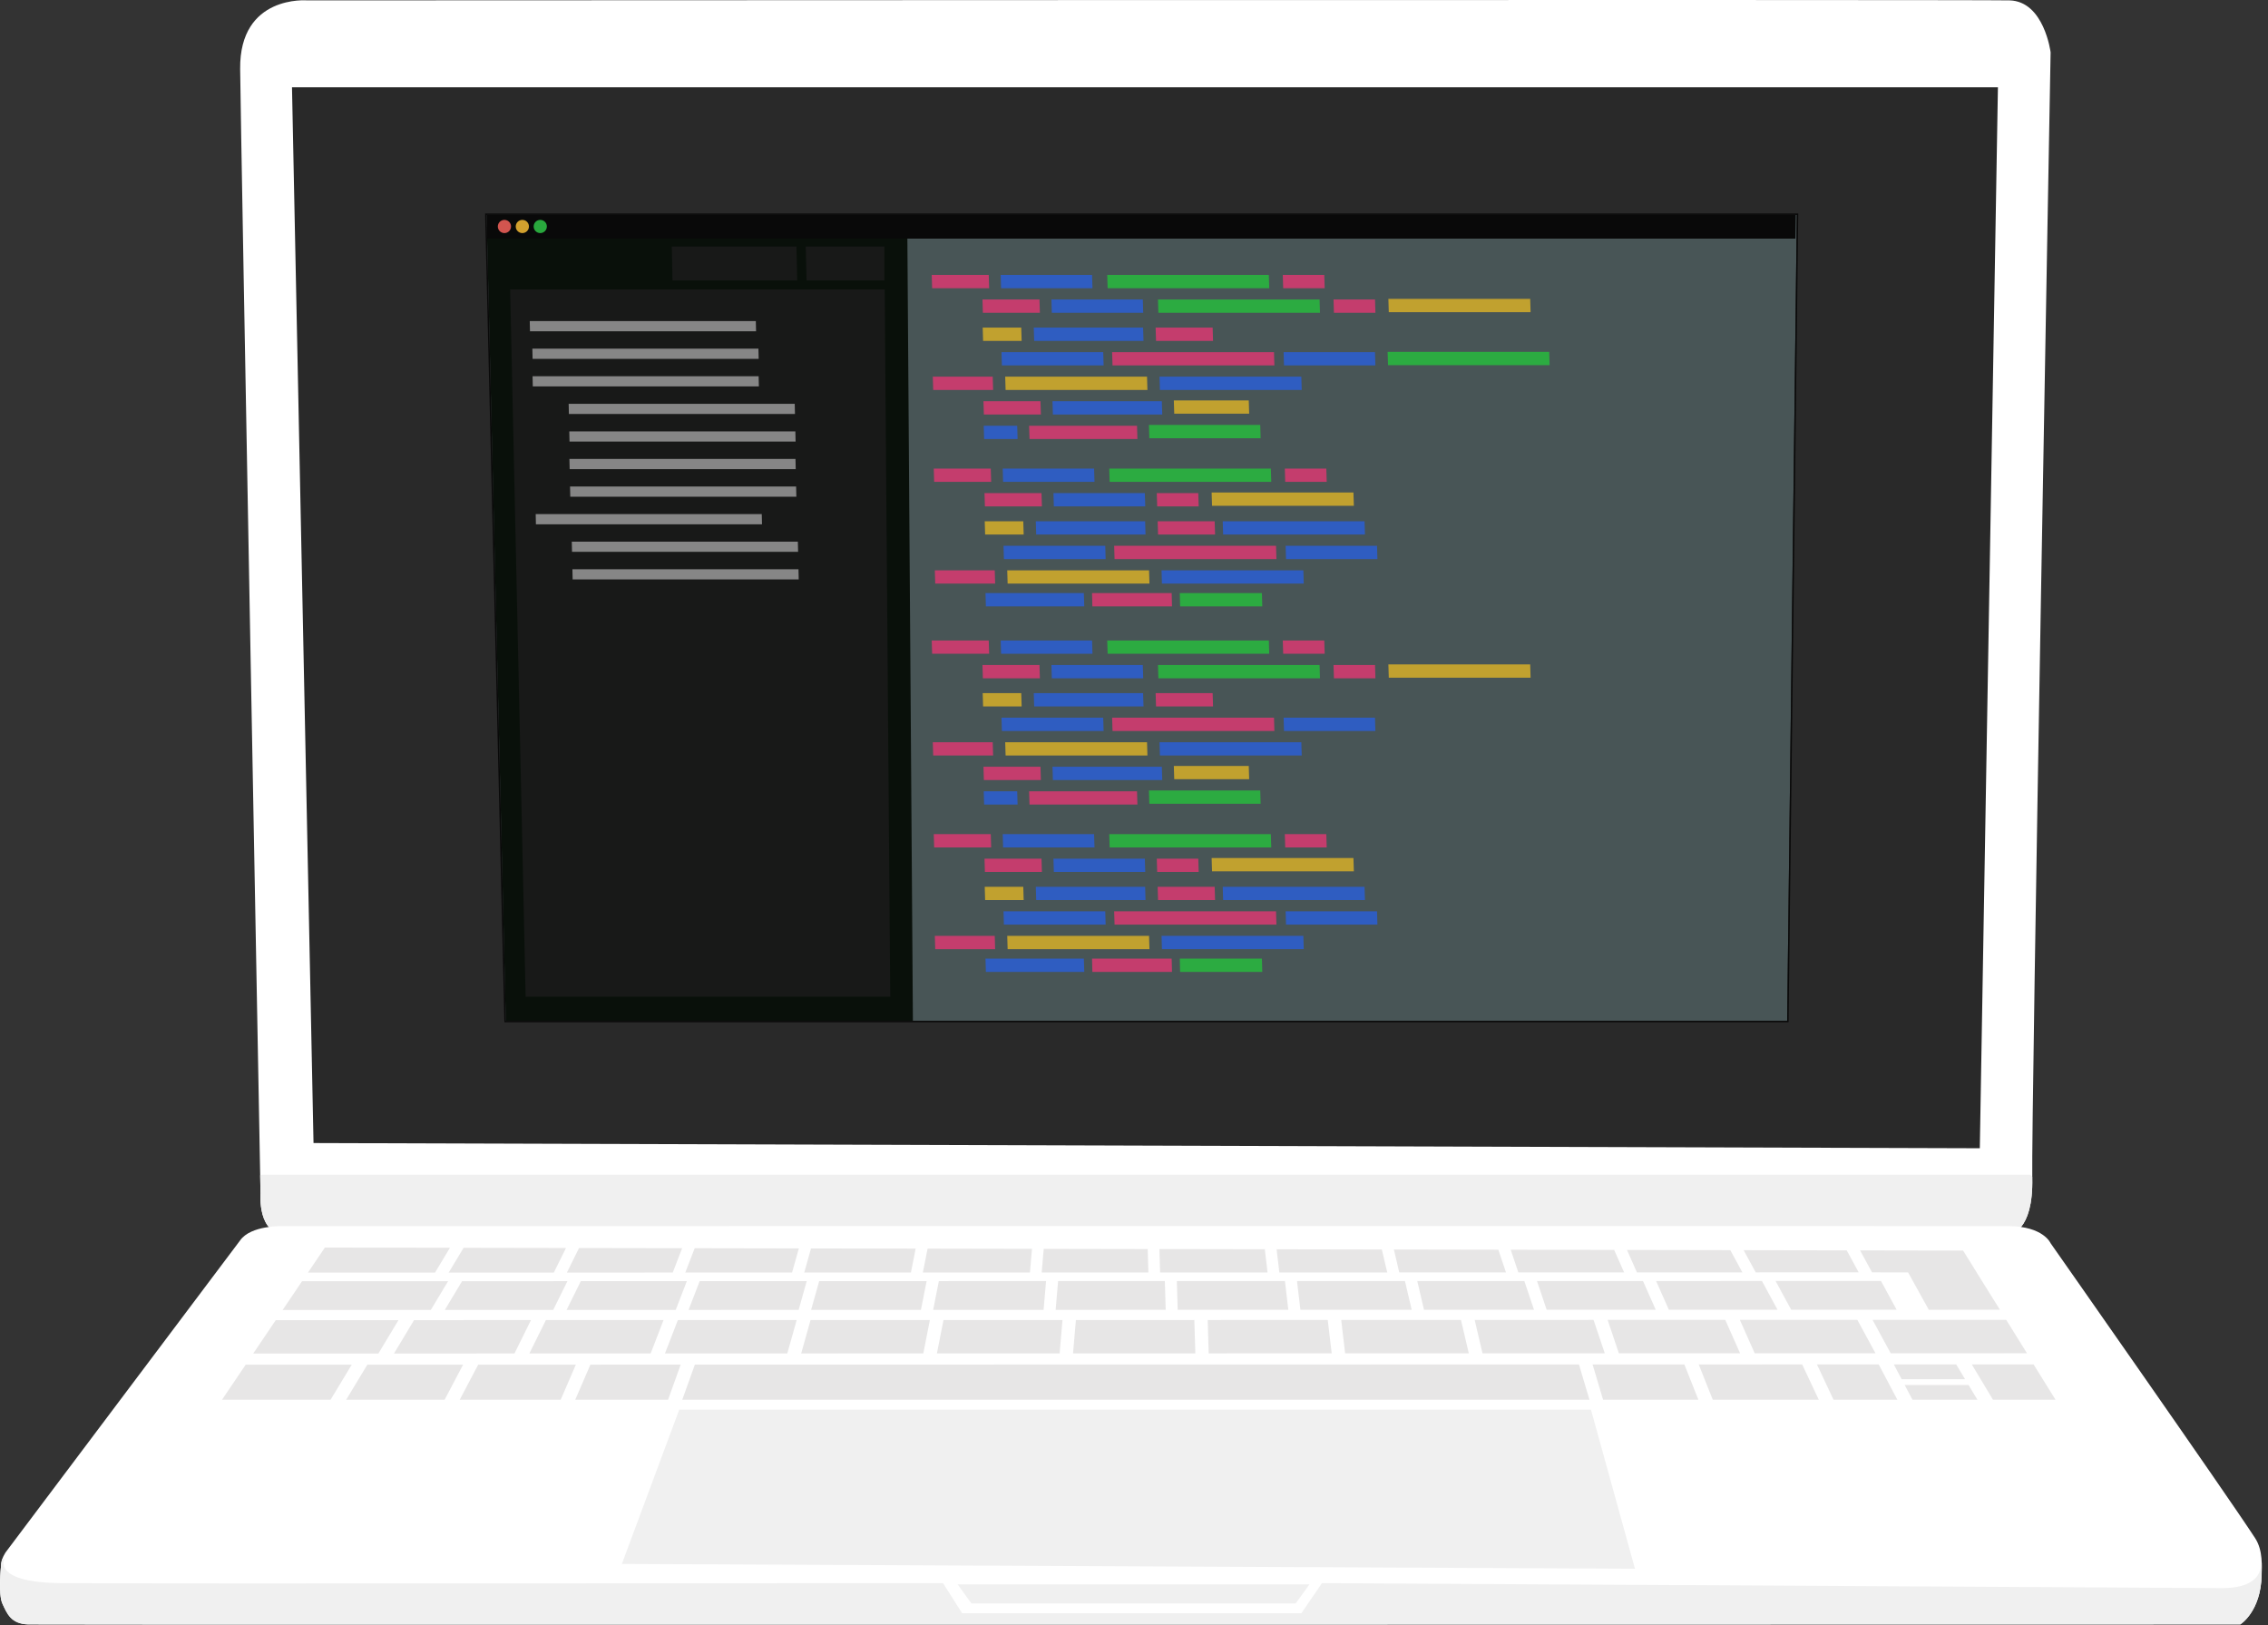 <svg width="100%" height="100%" viewBox="0 0 321 230" version="1.1" style="fill-rule:evenodd;clip-rule:evenodd;stroke-linejoin:round;stroke-miterlimit:1.414;">
    <rect x="0" y="0" width="321" height="230" fill="#333333" stroke="none"/>
    <g id="MacBook">
        <path id="Monitor" d="M43.492,0.054C43.492,0.054 33.882,-0.78 33.99,9.755C34.098,20.291 36.873,168.94 36.873,168.94C36.873,168.94 36.413,174.74 40.46,174.657C43.484,174.595 284.414,174.657 284.414,174.657C284.414,174.657 287.802,174.446 287.636,166.691C287.471,158.926 290.232,7.403 290.232,7.403C290.232,7.403 289.322,0.176 284.414,0.054C279.507,-0.068 43.492,0.054 43.492,0.054Z" style="fill:#fff;"/>
        <clipPath id="_clip1">
            <path d="M43.492,0.054C43.492,0.054 33.882,-0.78 33.99,9.755C34.098,20.291 36.873,168.94 36.873,168.94C36.873,168.94 36.413,174.74 40.46,174.657C43.484,174.595 284.414,174.657 284.414,174.657C284.414,174.657 287.802,174.446 287.636,166.691C287.471,158.926 290.232,7.403 290.232,7.403C290.232,7.403 289.322,0.176 284.414,0.054C279.507,-0.068 43.492,0.054 43.492,0.054Z"/>
        </clipPath>
        <g clip-path="url(#_clip1)">
            <path id="MonitorBottom" d="M37.045,166.247L287.37,166.247L296.521,176.423L29.994,176.423L32.912,167.858L37.045,166.247Z" style="fill:#f0f0f0;"/>
            <path id="Screen" d="M41.327,12.352L44.374,161.76L280.211,162.496L282.775,12.352L41.327,12.352Z" style="fill:#292929;"/>
        </g>
        <path id="Base" d="M0.148,221.598C0.133,220.574 0.83,219.636 0.83,219.636L33.989,175.534C35.497,173.386 39.911,173.514 39.911,173.514C39.911,173.514 279.422,173.479 284.325,173.514C289.228,173.549 290.232,175.939 290.232,175.939C290.232,175.939 315.123,211.433 319.185,217.682C320.328,219.442 320.103,221.711 320.1,222.9C319.997,228.085 317.079,229.881 317.079,229.881C317.079,229.881 6.437,229.948 3.992,229.881C1.546,229.814 0.988,228.339 0.348,226.959C-0.293,225.578 0.148,221.598 0.148,221.598L0.148,221.598Z" style="fill:#fff;"/>
        <clipPath id="_clip2">
            <path d="M0.148,221.598C0.133,220.574 0.83,219.636 0.83,219.636L33.989,175.534C35.497,173.386 39.911,173.514 39.911,173.514C39.911,173.514 279.422,173.479 284.325,173.514C289.228,173.549 290.232,175.939 290.232,175.939C290.232,175.939 315.123,211.433 319.185,217.682C320.328,219.442 320.103,221.711 320.1,222.9C319.997,228.085 317.079,229.881 317.079,229.881C317.079,229.881 6.437,229.948 3.992,229.881C1.546,229.814 0.988,228.339 0.348,226.959C-0.293,225.578 0.148,221.598 0.148,221.598L0.148,221.598Z"/>
        </clipPath>
        <g clip-path="url(#_clip2)">
            <g id="Keyboard">
                <path id="keyboard-space" d="M224.966,198.091L96.562,198.091L98.348,193.116L223.477,193.096L224.966,198.091Z" style="fill:#0d0000;fill-opacity:0.1;"/>
                <path id="keyboard49" d="M49.783,193.124L46.783,198.091L31.419,198.091L34.773,193.126L49.783,193.124Z" style="fill:#0d0000;fill-opacity:0.1;"/>
                <path id="keyboard48" d="M62.925,198.091L48.992,198.091L51.992,193.123L65.545,193.121L62.925,198.091Z" style="fill:#0d0000;fill-opacity:0.1;"/>
                <path id="keyboard47" d="M79.355,198.091L65.062,198.091L67.682,193.121L81.501,193.119L79.355,198.091Z" style="fill:#0d0000;fill-opacity:0.1;"/>
                <path id="keyboard46" d="M94.553,198.091L81.415,198.091L83.561,193.118L96.339,193.116L94.553,198.091Z" style="fill:#0d0000;fill-opacity:0.1;"/>
                <path id="keyboard45" d="M240.382,198.091L226.894,198.091L225.405,193.096L238.396,193.094L240.382,198.091Z" style="fill:#0d0000;fill-opacity:0.1;"/>
                <path id="keyboard44" d="M257.421,198.091L242.417,198.091L240.43,193.094L255.071,193.091L257.421,198.091Z" style="fill:#0d0000;fill-opacity:0.1;"/>
                <path id="keyboard43" d="M268.544,198.091L259.51,198.091L257.16,193.091L265.902,193.09L268.544,198.091Z" style="fill:#0d0000;fill-opacity:0.1;"/>
                <path id="keyboard42" d="M269.577,195.999L278.619,195.999L279.874,198.091L270.683,198.091L269.577,195.999Z" style="fill:#0d0000;fill-opacity:0.1;"/>
                <path id="keyboard41" d="M290.931,198.091L282.079,198.091L279.076,193.088L287.821,193.086L290.931,198.091Z" style="fill:#0d0000;fill-opacity:0.1;"/>
                <path id="keyboard40" d="M278.126,195.178L269.144,195.178L268.04,193.089L276.871,193.088L278.126,195.178Z" style="fill:#0d0000;fill-opacity:0.1;"/>
                <path id="keyboard39" d="M63.683,176.58L61.57,180.094L43.584,180.097L45.982,176.547L63.683,176.58Z" style="fill:#0d0000;fill-opacity:0.1;"/>
                <path id="keyboard38" d="M80.107,176.61L78.385,180.091L63.505,180.094L65.615,176.584L80.107,176.61Z" style="fill:#0d0000;fill-opacity:0.1;"/>
                <path id="keyboard37" d="M96.547,176.641L95.215,180.089L80.235,180.091L81.955,176.614L96.547,176.641Z" style="fill:#0d0000;fill-opacity:0.1;"/>
                <path id="keyboard36" d="M113.062,176.672L112.104,180.086L96.992,180.088L98.323,176.644L113.062,176.672Z" style="fill:#0d0000;fill-opacity:0.1;"/>
                <path id="keyboard35" d="M129.595,176.702L128.926,180.083L113.826,180.086L114.783,176.675L129.595,176.702Z" style="fill:#0d0000;fill-opacity:0.1;"/>
                <path id="keyboard34" d="M146.059,176.733L145.772,180.081L130.616,180.083L131.285,176.705L146.059,176.733Z" style="fill:#0d0000;fill-opacity:0.1;"/>
                <path id="keyboard33" d="M162.439,176.763L162.537,180.078L147.436,180.08L147.723,176.736L162.439,176.763Z" style="fill:#0d0000;fill-opacity:0.1;"/>
                <path id="keyboard32" d="M179.014,176.794L179.402,180.075L164.196,180.078L164.097,176.766L179.014,176.794Z" style="fill:#0d0000;fill-opacity:0.1;"/>
                <path id="keyboard31" d="M195.578,176.825L196.339,180.073L181.071,180.075L180.684,176.797L195.578,176.825Z" style="fill:#0d0000;fill-opacity:0.1;"/>
                <path id="keyboard30" d="M212.067,176.855L213.149,180.07L198.042,180.072L197.282,176.828L212.067,176.855Z" style="fill:#0d0000;fill-opacity:0.1;"/>
                <path id="keyboard29" d="M228.458,176.886L229.87,180.067L214.898,180.07L213.817,176.858L228.458,176.886Z" style="fill:#0d0000;fill-opacity:0.1;"/>
                <path id="keyboard28" d="M244.897,176.916L246.608,180.065L231.683,180.067L230.273,176.889L244.897,176.916Z" style="fill:#0d0000;fill-opacity:0.1;"/>
                <path id="keyboard27" d="M261.375,176.947L263.068,180.062L248.495,180.064L246.786,176.92L261.375,176.947Z" style="fill:#0d0000;fill-opacity:0.1;"/>
                <path id="keyboard26" d="M56.397,186.819L53.556,191.545L35.839,191.547L39.032,186.822L56.397,186.819Z" style="fill:#0d0000;fill-opacity:0.1;"/>
                <path id="keyboard25" d="M72.813,191.542L55.762,191.544L58.603,186.819L75.151,186.816L72.813,191.542Z" style="fill:#0d0000;fill-opacity:0.1;"/>
                <path id="keyboard24" d="M92.088,191.539L74.923,191.541L77.261,186.816L93.914,186.813L92.088,191.539Z" style="fill:#0d0000;fill-opacity:0.1;"/>
                <path id="keyboard23" d="M111.43,191.535L94.115,191.538L95.941,186.813L112.756,186.81L111.43,191.535Z" style="fill:#0d0000;fill-opacity:0.1;"/>
                <path id="keyboard22" d="M130.677,191.532L113.394,191.535L114.72,186.81L131.612,186.807L130.677,191.532Z" style="fill:#0d0000;fill-opacity:0.1;"/>
                <path id="keyboard21" d="M149.973,191.529L132.604,191.532L133.539,186.807L150.379,186.804L149.973,191.529Z" style="fill:#0d0000;fill-opacity:0.1;"/>
                <path id="keyboard20" d="M169.181,191.526L151.871,191.529L152.277,186.804L169.04,186.801L169.181,191.526Z" style="fill:#0d0000;fill-opacity:0.1;"/>
                <path id="keyboard19" d="M188.48,191.523L171.072,191.526L170.932,186.801L187.922,186.798L188.48,191.523Z" style="fill:#0d0000;fill-opacity:0.1;"/>
                <path id="keyboard18" d="M207.884,191.52L190.384,191.523L189.826,186.798L206.778,186.795L207.884,191.52Z" style="fill:#0d0000;fill-opacity:0.1;"/>
                <path id="keyboard17" d="M227.132,191.517L209.826,191.52L208.719,186.795L225.542,186.792L227.132,191.517Z" style="fill:#0d0000;fill-opacity:0.1;"/>
                <path id="keyboard16" d="M246.282,191.514L229.127,191.517L227.537,186.792L244.186,186.789L246.282,191.514Z" style="fill:#0d0000;fill-opacity:0.1;"/>
                <path id="keyboard15" d="M265.447,191.511L248.351,191.514L246.254,186.789L262.88,186.786L265.447,191.511Z" style="fill:#0d0000;fill-opacity:0.1;"/>
                <path id="keyboard14" d="M265.032,186.786L283.949,186.783L286.885,191.508L267.599,191.511L265.032,186.786Z" style="fill:#0d0000;fill-opacity:0.1;"/>
                <path id="keyboard13" d="M63.421,181.308L60.974,185.378L40.005,185.381L42.754,181.311L63.421,181.308Z" style="fill:#0d0000;fill-opacity:0.1;"/>
                <path id="keyboard12" d="M78.297,185.375L62.954,185.377L65.401,181.307L80.311,181.305L78.297,185.375Z" style="fill:#0d0000;fill-opacity:0.1;"/>
                <path id="keyboard11" d="M95.638,185.372L80.191,185.375L82.205,181.305L97.211,181.302L95.638,185.372Z" style="fill:#0d0000;fill-opacity:0.1;"/>
                <path id="keyboard10" d="M113.037,185.369L97.458,185.372L99.03,181.302L114.179,181.3L113.037,185.369Z" style="fill:#0d0000;fill-opacity:0.1;"/>
                <path id="keyboard9" d="M130.344,185.367L114.8,185.369L115.942,181.3L131.149,181.297L130.344,185.367Z" style="fill:#0d0000;fill-opacity:0.1;"/>
                <path id="keyboard8" d="M147.705,185.364L132.074,185.366L132.88,181.297L148.054,181.294L147.705,185.364Z" style="fill:#0d0000;fill-opacity:0.1;"/>
                <path id="keyboard7" d="M164.987,185.361L149.408,185.364L149.758,181.294L164.866,181.292L164.987,185.361Z" style="fill:#0d0000;fill-opacity:0.1;"/>
                <path id="keyboard6" d="M182.343,185.358L166.685,185.361L166.564,181.292L181.862,181.289L182.343,185.358Z" style="fill:#0d0000;fill-opacity:0.1;"/>
                <path id="keyboard5" d="M199.802,185.356L184.052,185.358L183.571,181.289L198.849,181.286L199.802,185.356Z" style="fill:#0d0000;fill-opacity:0.1;"/>
                <path id="keyboard4" d="M217.116,185.353L201.545,185.355L200.592,181.286L215.746,181.284L217.116,185.353Z" style="fill:#0d0000;fill-opacity:0.1;"/>
                <path id="keyboard3" d="M234.344,185.35L218.906,185.353L217.537,181.283L232.538,181.281L234.344,185.35Z" style="fill:#0d0000;fill-opacity:0.1;"/>
                <path id="keyboard2" d="M251.582,185.348L236.2,185.35L234.395,181.281L249.371,181.278L251.582,185.348Z" style="fill:#0d0000;fill-opacity:0.1;"/>
                <path id="keyboard1" d="M268.434,185.345L253.514,185.347L251.303,181.278L266.223,181.276L268.434,185.345Z" style="fill:#0d0000;fill-opacity:0.1;"/>
                <path id="keyboard-return" d="M270.064,180.07L264.955,180.062L263.264,176.95L277.847,176.977L279.763,180.06L279.755,180.06L283.054,185.343L272.992,185.358L270.064,180.07Z" style="fill:#0d0000;fill-opacity:0.1;"/>
            </g>
            <path id="Trackpad" d="M96.136,199.49L88.014,221.323L231.405,222L225.178,199.49L96.136,199.49Z" style="fill:#f0f0f0;"/>
            <path id="BaseFront" d="M320.12,220.574L326.048,224.74L323.687,235.617L0,235.617L-5.255,221.437L0.628,220.574C0.628,220.574 -1.201,223.94 8.606,224.039C18.414,224.138 133.47,224.039 133.47,224.039L136.171,228.295L184.19,228.295L187.105,224.039L313.932,224.74C317.877,224.854 320.241,223.706 320.12,220.574Z" style="fill:#f0f0f0;"/>
            <path id="Shadow" d="M135.535,224.21L137.498,226.92L183.378,226.92L185.338,224.21L135.535,224.21Z" style="fill:#f0f0f0;"/>
        </g>
        <g id="CodeEditorWindow">
            <clipPath id="_clip3">
                <path id="CodeEditor" d="M68.863,30.416L71.588,144.464L252.946,144.464L254.313,30.416L68.863,30.416Z"/>
            </clipPath>
            <g clip-path="url(#_clip3)">
                <g opacity="0.786">
                    <path d="M68.863,30.416L71.588,144.464L252.946,144.464L254.313,30.416L68.863,30.416Z" style="fill:#506062;"/>
                    <clipPath id="_clip4">
                        <path d="M68.863,30.416L71.588,144.464L252.946,144.464L254.313,30.416L68.863,30.416Z"/>
                    </clipPath>
                    <g clip-path="url(#_clip4)">
                        <path id="Sidebar" d="M128.413,32.095L68.851,32.095L71.464,148.099L129.232,148.099L128.413,32.095Z" style="fill:#000901;"/>
                        <clipPath id="_clip5">
                            <path d="M128.413,32.095L68.851,32.095L71.464,148.099L129.232,148.099L128.413,32.095Z"/>
                        </clipPath>
                        <g clip-path="url(#_clip5)">
                            <path d="M125.215,40.952L72.205,40.952L74.395,141.052L125.999,141.052L125.215,40.952Z" style="fill:#131413;"/>
                            <clipPath id="_clip6">
                                <path d="M125.215,40.952L72.205,40.952L74.395,141.052L125.999,141.052L125.215,40.952Z"/>
                            </clipPath>
                            <g clip-path="url(#_clip6)">
                                <g>
                                    <path d="M106.976,45.439L74.979,45.439L75.011,46.88L107.009,46.88L106.976,45.439Z" style="fill:#9f9f9f;"/>
                                    <path d="M107.345,49.341L75.348,49.341L75.38,50.782L107.378,50.782L107.345,49.341Z" style="fill:#9f9f9f;"/>
                                    <path d="M107.374,53.243L75.377,53.243L75.409,54.684L107.407,54.684L107.374,53.243Z" style="fill:#9f9f9f;"/>
                                    <path d="M107.817,72.753L75.819,72.753L75.852,74.194L107.849,74.194L107.817,72.753Z" style="fill:#9f9f9f;"/>
                                    <path d="M112.482,57.145L80.485,57.145L80.518,58.586L112.515,58.586L112.482,57.145Z" style="fill:#9f9f9f;"/>
                                    <path d="M112.925,76.655L80.928,76.655L80.961,78.096L112.958,78.096L112.925,76.655Z" style="fill:#9f9f9f;"/>
                                    <path d="M112.571,61.047L80.574,61.047L80.606,62.488L112.604,62.488L112.571,61.047Z" style="fill:#9f9f9f;"/>
                                    <path d="M113.014,80.557L81.016,80.557L81.049,81.998L113.046,81.998L113.014,80.557Z" style="fill:#9f9f9f;"/>
                                    <path d="M112.678,68.851L80.681,68.851L80.713,70.292L112.711,70.292L112.678,68.851Z" style="fill:#9f9f9f;"/>
                                    <path d="M112.589,64.949L80.592,64.949L80.625,66.39L112.622,66.39L112.589,64.949Z" style="fill:#9f9f9f;"/>
                                </g>
                            </g>
                            <path d="M125.176,34.89L114.037,34.89L114.155,39.694L125.176,39.694L125.176,34.89Z" style="fill:#131413;"/>
                            <clipPath id="_clip7">
                                <path d="M125.176,34.89L114.037,34.89L114.155,39.694L125.176,39.694L125.176,34.89Z"/>
                            </clipPath>
                            <g clip-path="url(#_clip7)">
                                <g>
                                    <path d="M107.072,45.439L75.075,45.439L75.1,46.88L107.097,46.88L107.072,45.439Z" style="fill:#9f9f9f;"/>
                                    <path d="M107.42,49.341L75.423,49.341L75.448,50.782L107.445,50.782L107.42,49.341Z" style="fill:#9f9f9f;"/>
                                    <path d="M107.429,53.243L75.431,53.243L75.457,54.684L107.454,54.684L107.429,53.243Z" style="fill:#9f9f9f;"/>
                                    <path d="M107.769,72.753L75.772,72.753L75.797,74.194L107.795,74.194L107.769,72.753Z" style="fill:#9f9f9f;"/>
                                    <path d="M112.517,57.145L80.52,57.145L80.545,58.586L112.542,58.586L112.517,57.145Z" style="fill:#9f9f9f;"/>
                                    <path d="M112.857,76.655L80.86,76.655L80.885,78.096L112.883,78.096L112.857,76.655Z" style="fill:#9f9f9f;"/>
                                    <path d="M112.585,61.047L80.588,61.047L80.613,62.488L112.61,62.488L112.585,61.047Z" style="fill:#9f9f9f;"/>
                                    <path d="M112.925,80.557L80.928,80.557L80.953,81.998L112.951,81.998L112.925,80.557Z" style="fill:#9f9f9f;"/>
                                    <path d="M112.651,68.851L80.654,68.851L80.679,70.292L112.676,70.292L112.651,68.851Z" style="fill:#9f9f9f;"/>
                                    <path d="M112.583,64.949L80.586,64.949L80.611,66.39L112.608,66.39L112.583,64.949Z" style="fill:#9f9f9f;"/>
                                </g>
                            </g>
                            <path d="M112.724,34.89L95.081,34.89L95.183,39.694L112.834,39.694L112.724,34.89Z" style="fill:#131413;"/>
                            <clipPath id="_clip8">
                                <path d="M112.724,34.89L95.081,34.89L95.183,39.694L112.834,39.694L112.724,34.89Z"/>
                            </clipPath>
                            <g clip-path="url(#_clip8)">
                                <g>
                                    <path d="M84.048,45.439L33.368,45.439L33.408,46.88L84.088,46.88L84.048,45.439Z" style="fill:#9f9f9f;"/>
                                    <path d="M84.6,49.341L33.92,49.341L33.959,50.782L84.64,50.782L84.6,49.341Z" style="fill:#9f9f9f;"/>
                                    <path d="M84.614,53.243L33.933,53.243L33.973,54.684L84.654,54.684L84.614,53.243Z" style="fill:#9f9f9f;"/>
                                    <path d="M85.153,72.753L34.473,72.753L34.512,74.194L85.193,74.194L85.153,72.753Z" style="fill:#9f9f9f;"/>
                                    <path d="M92.673,57.145L41.992,57.145L42.032,58.586L92.713,58.586L92.673,57.145Z" style="fill:#9f9f9f;"/>
                                    <path d="M93.212,76.655L42.531,76.655L42.571,78.096L93.252,78.096L93.212,76.655Z" style="fill:#9f9f9f;"/>
                                    <path d="M92.781,61.047L42.1,61.047L42.14,62.488L92.82,62.488L92.781,61.047Z" style="fill:#9f9f9f;"/>
                                    <path d="M93.32,80.557L42.639,80.557L42.679,81.998L93.36,81.998L93.32,80.557Z" style="fill:#9f9f9f;"/>
                                    <path d="M92.885,68.851L42.205,68.851L42.245,70.292L92.925,70.292L92.885,68.851Z" style="fill:#9f9f9f;"/>
                                    <path d="M92.778,64.949L42.097,64.949L42.137,66.39L92.817,66.39L92.778,64.949Z" style="fill:#9f9f9f;"/>
                                </g>
                            </g>
                        </g>
                        <g id="Code">
                            <g id="codeline1">
                                <path d="M139.94,38.909L131.872,38.909L131.929,40.789L139.998,40.789L139.94,38.909Z" style="fill:#ed427f;"/>
                                <path d="M154.565,38.909L141.631,38.909L141.688,40.789L154.623,40.789L154.565,38.909Z" style="fill:#306aea;"/>
                                <path d="M179.583,38.909L156.71,38.909L156.768,40.789L179.64,40.789L179.583,38.909Z" style="fill:#2dcd47;"/>
                                <path d="M187.431,38.909L181.559,38.909L181.616,40.789L187.489,40.789L187.431,38.909Z" style="fill:#ed427f;"/>
                            </g>
                            <g id="codeline2">
                                <path d="M147.122,42.381L139.054,42.381L139.111,44.261L147.179,44.261L147.122,42.381Z" style="fill:#ed427f;"/>
                                <path d="M161.747,42.381L148.813,42.381L148.87,44.261L161.805,44.261L161.747,42.381Z" style="fill:#306aea;"/>
                                <path d="M186.764,42.381L163.892,42.381L163.95,44.261L186.822,44.261L186.764,42.381Z" style="fill:#2dcd47;"/>
                                <path d="M194.613,42.381L188.74,42.381L188.798,44.261L194.671,44.261L194.613,42.381Z" style="fill:#ed427f;"/>
                                <path d="M216.575,42.295L196.503,42.295L196.56,44.175L216.632,44.175L216.575,42.295Z" style="fill:#eac130;"/>
                            </g>
                            <g id="codeline3">
                                <path d="M171.63,46.363L163.561,46.363L163.619,48.243L171.687,48.243L171.63,46.363Z" style="fill:#ed427f;"/>
                                <path d="M161.789,46.363L146.313,46.363L146.371,48.243L161.846,48.243L161.789,46.363Z" style="fill:#306aea;"/>
                                <path d="M144.541,46.363L139.086,46.363L139.143,48.243L144.598,48.243L144.541,46.363Z" style="fill:#eac130;"/>
                            </g>
                            <g id="codeline4">
                                <path d="M180.314,49.835L157.404,49.835L157.461,51.715L180.371,51.715L180.314,49.835Z" style="fill:#ed427f;"/>
                                <path d="M194.608,49.835L181.673,49.835L181.73,51.715L194.665,51.715L194.608,49.835Z" style="fill:#306aea;"/>
                                <path d="M219.267,49.796L196.395,49.796L196.452,51.676L219.324,51.676L219.267,49.796Z" style="fill:#2dcd47;"/>
                                <path d="M156.143,49.835L141.745,49.835L141.803,51.715L156.2,51.715L156.143,49.835Z" style="fill:#306aea;"/>
                            </g>
                            <g id="codeline5">
                                <path d="M140.503,53.307L132.023,53.307L132.08,55.187L140.561,55.187L140.503,53.307Z" style="fill:#ed427f;"/>
                                <path d="M162.343,53.307L142.271,53.307L142.328,55.187L162.4,55.187L162.343,53.307Z" style="fill:#eac130;"/>
                                <path d="M184.183,53.307L164.111,53.307L164.168,55.187L184.24,55.187L184.183,53.307Z" style="fill:#306aea;"/>
                            </g>
                            <g id="codeline6">
                                <path d="M147.263,56.779L139.195,56.779L139.252,58.659L147.321,58.659L147.263,56.779Z" style="fill:#ed427f;"/>
                                <path d="M164.439,56.779L148.963,56.779L149.021,58.659L164.497,58.659L164.439,56.779Z" style="fill:#306aea;"/>
                                <path d="M176.742,56.664L166.138,56.664L166.195,58.545L176.799,58.545L176.742,56.664Z" style="fill:#eac130;"/>
                            </g>
                            <g id="codeline7">
                                <path d="M160.927,60.25L145.654,60.25L145.712,62.13L160.984,62.13L160.927,60.25Z" style="fill:#ed427f;"/>
                                <path d="M143.967,60.25L139.231,60.25L139.289,62.13L144.025,62.13L143.967,60.25Z" style="fill:#306aea;"/>
                                <path d="M178.368,60.136L162.613,60.136L162.67,62.016L178.425,62.016L178.368,60.136Z" style="fill:#2dcd47;"/>
                            </g>
                            <g id="codeline8">
                                <path d="M140.227,66.313L132.159,66.313L132.216,68.193L140.285,68.193L140.227,66.313Z" style="fill:#ed427f;"/>
                                <path d="M154.852,66.313L141.918,66.313L141.975,68.193L154.91,68.193L154.852,66.313Z" style="fill:#306aea;"/>
                                <path d="M179.87,66.313L156.997,66.313L157.055,68.193L179.927,68.193L179.87,66.313Z" style="fill:#2dcd47;"/>
                                <path d="M187.718,66.313L181.846,66.313L181.903,68.193L187.776,68.193L187.718,66.313Z" style="fill:#ed427f;"/>
                            </g>
                            <g id="codeline9">
                                <path d="M147.409,69.785L139.341,69.785L139.398,71.665L147.466,71.665L147.409,69.785Z" style="fill:#ed427f;"/>
                                <path d="M162.034,69.785L149.099,69.785L149.157,71.665L162.092,71.665L162.034,69.785Z" style="fill:#306aea;"/>
                                <path d="M169.598,69.785L163.725,69.785L163.782,71.665L169.655,71.665L169.598,69.785Z" style="fill:#ed427f;"/>
                                <path d="M191.559,69.699L171.487,69.699L171.545,71.579L191.617,71.579L191.559,69.699Z" style="fill:#eac130;"/>
                            </g>
                            <g id="codeline10">
                                <path d="M171.917,73.767L163.848,73.767L163.906,75.647L171.974,75.647L171.917,73.767Z" style="fill:#ed427f;"/>
                                <path d="M162.076,73.767L146.6,73.767L146.658,75.647L162.133,75.647L162.076,73.767Z" style="fill:#306aea;"/>
                                <path d="M144.828,73.767L139.373,73.767L139.43,75.647L144.885,75.647L144.828,73.767Z" style="fill:#eac130;"/>
                                <path d="M193.13,73.767L173.058,73.767L173.115,75.647L193.187,75.647L193.13,73.767Z" style="fill:#306aea;"/>
                            </g>
                            <g id="codeline11">
                                <path d="M180.601,77.239L157.691,77.239L157.748,79.119L180.658,79.119L180.601,77.239Z" style="fill:#ed427f;"/>
                                <path d="M194.895,77.239L181.96,77.239L182.017,79.119L194.952,79.119L194.895,77.239Z" style="fill:#306aea;"/>
                                <path d="M156.43,77.239L142.032,77.239L142.09,79.119L156.487,79.119L156.43,77.239Z" style="fill:#306aea;"/>
                            </g>
                            <g id="codeline12">
                                <path d="M140.79,80.711L132.31,80.711L132.367,82.591L140.848,82.591L140.79,80.711Z" style="fill:#ed427f;"/>
                                <path d="M162.63,80.711L142.558,80.711L142.615,82.591L162.687,82.591L162.63,80.711Z" style="fill:#eac130;"/>
                                <path d="M184.47,80.711L164.398,80.711L164.455,82.591L184.527,82.591L184.47,80.711Z" style="fill:#306aea;"/>
                            </g>
                            <g id="codeline13">
                                <path d="M165.832,83.932L154.561,83.932L154.608,85.812L165.879,85.812L165.832,83.932Z" style="fill:#ed427f;"/>
                                <path d="M153.403,83.932L139.479,83.932L139.537,85.812L153.461,85.812L153.403,83.932Z" style="fill:#306aea;"/>
                                <path d="M178.606,83.932L166.979,83.932L167.027,85.812L178.654,85.812L178.606,83.932Z" style="fill:#2dcd47;"/>
                            </g>
                            <g id="codeline14">
                                <path d="M139.94,90.638L131.872,90.638L131.929,92.518L139.998,92.518L139.94,90.638Z" style="fill:#ed427f;"/>
                                <path d="M154.565,90.638L141.631,90.638L141.688,92.518L154.623,92.518L154.565,90.638Z" style="fill:#306aea;"/>
                                <path d="M179.583,90.638L156.71,90.638L156.768,92.518L179.64,92.518L179.583,90.638Z" style="fill:#2dcd47;"/>
                                <path d="M187.431,90.638L181.559,90.638L181.616,92.518L187.489,92.518L187.431,90.638Z" style="fill:#ed427f;"/>
                            </g>
                            <g id="codeline15">
                                <path d="M147.122,94.11L139.054,94.11L139.111,95.99L147.179,95.99L147.122,94.11Z" style="fill:#ed427f;"/>
                                <path d="M161.747,94.11L148.813,94.11L148.87,95.99L161.805,95.99L161.747,94.11Z" style="fill:#306aea;"/>
                                <path d="M186.764,94.11L163.892,94.11L163.95,95.99L186.822,95.99L186.764,94.11Z" style="fill:#2dcd47;"/>
                                <path d="M194.613,94.11L188.74,94.11L188.798,95.99L194.671,95.99L194.613,94.11Z" style="fill:#ed427f;"/>
                                <path d="M216.575,94.024L196.503,94.024L196.56,95.904L216.632,95.904L216.575,94.024Z" style="fill:#eac130;"/>
                            </g>
                            <g id="codeline16">
                                <path d="M171.63,98.092L163.561,98.092L163.619,99.972L171.687,99.972L171.63,98.092Z" style="fill:#ed427f;"/>
                                <path d="M161.789,98.092L146.313,98.092L146.371,99.972L161.846,99.972L161.789,98.092Z" style="fill:#306aea;"/>
                                <path d="M144.541,98.092L139.086,98.092L139.143,99.972L144.598,99.972L144.541,98.092Z" style="fill:#eac130;"/>
                            </g>
                            <g id="codeline17">
                                <path d="M180.314,101.564L157.404,101.564L157.461,103.444L180.371,103.444L180.314,101.564Z" style="fill:#ed427f;"/>
                                <path d="M194.608,101.564L181.673,101.564L181.73,103.444L194.665,103.444L194.608,101.564Z" style="fill:#306aea;"/>
                                <path d="M156.143,101.564L141.745,101.564L141.803,103.444L156.2,103.444L156.143,101.564Z" style="fill:#306aea;"/>
                            </g>
                            <g id="codeline18">
                                <path d="M140.503,105.036L132.023,105.036L132.08,106.916L140.561,106.916L140.503,105.036Z" style="fill:#ed427f;"/>
                                <path d="M162.343,105.036L142.271,105.036L142.328,106.916L162.4,106.916L162.343,105.036Z" style="fill:#eac130;"/>
                                <path d="M184.183,105.036L164.111,105.036L164.168,106.916L184.24,106.916L184.183,105.036Z" style="fill:#306aea;"/>
                            </g>
                            <g id="codeline19">
                                <path d="M147.263,108.508L139.195,108.508L139.252,110.388L147.321,110.388L147.263,108.508Z" style="fill:#ed427f;"/>
                                <path d="M164.439,108.508L148.963,108.508L149.021,110.388L164.497,110.388L164.439,108.508Z" style="fill:#306aea;"/>
                                <path d="M176.742,108.394L166.138,108.394L166.195,110.274L176.799,110.274L176.742,108.394Z" style="fill:#eac130;"/>
                            </g>
                            <g id="codeline20">
                                <path d="M160.927,111.979L145.654,111.979L145.712,113.86L160.984,113.86L160.927,111.979Z" style="fill:#ed427f;"/>
                                <path d="M143.967,111.979L139.231,111.979L139.289,113.86L144.025,113.86L143.967,111.979Z" style="fill:#306aea;"/>
                                <path d="M178.368,111.865L162.613,111.865L162.67,113.745L178.425,113.745L178.368,111.865Z" style="fill:#2dcd47;"/>
                            </g>
                            <g id="codeline21">
                                <path d="M140.227,118.042L132.159,118.042L132.216,119.922L140.285,119.922L140.227,118.042Z" style="fill:#ed427f;"/>
                                <path d="M154.852,118.042L141.918,118.042L141.975,119.922L154.91,119.922L154.852,118.042Z" style="fill:#306aea;"/>
                                <path d="M179.87,118.042L156.997,118.042L157.055,119.922L179.927,119.922L179.87,118.042Z" style="fill:#2dcd47;"/>
                                <path d="M187.718,118.042L181.846,118.042L181.903,119.922L187.776,119.922L187.718,118.042Z" style="fill:#ed427f;"/>
                            </g>
                            <g id="codeline22">
                                <path d="M147.409,121.514L139.341,121.514L139.398,123.394L147.466,123.394L147.409,121.514Z" style="fill:#ed427f;"/>
                                <path d="M162.034,121.514L149.099,121.514L149.157,123.394L162.092,123.394L162.034,121.514Z" style="fill:#306aea;"/>
                                <path d="M169.598,121.514L163.725,121.514L163.782,123.394L169.655,123.394L169.598,121.514Z" style="fill:#ed427f;"/>
                                <path d="M191.559,121.428L171.487,121.428L171.545,123.308L191.617,123.308L191.559,121.428Z" style="fill:#eac130;"/>
                            </g>
                            <g id="codeline23">
                                <path d="M171.917,125.496L163.848,125.496L163.906,127.376L171.974,127.376L171.917,125.496Z" style="fill:#ed427f;"/>
                                <path d="M162.076,125.496L146.6,125.496L146.658,127.376L162.133,127.376L162.076,125.496Z" style="fill:#306aea;"/>
                                <path d="M144.828,125.496L139.373,125.496L139.43,127.376L144.885,127.376L144.828,125.496Z" style="fill:#eac130;"/>
                                <path d="M193.13,125.496L173.058,125.496L173.115,127.376L193.187,127.376L193.13,125.496Z" style="fill:#306aea;"/>
                            </g>
                            <g id="codeline24">
                                <path d="M180.601,128.968L157.691,128.968L157.748,130.848L180.658,130.848L180.601,128.968Z" style="fill:#ed427f;"/>
                                <path d="M194.895,128.968L181.96,128.968L182.017,130.848L194.952,130.848L194.895,128.968Z" style="fill:#306aea;"/>
                                <path d="M156.43,128.968L142.032,128.968L142.09,130.848L156.487,130.848L156.43,128.968Z" style="fill:#306aea;"/>
                            </g>
                            <g id="codeline25">
                                <path d="M140.79,132.44L132.31,132.44L132.367,134.32L140.848,134.32L140.79,132.44Z" style="fill:#ed427f;"/>
                                <path d="M162.63,132.44L142.558,132.44L142.615,134.32L162.687,134.32L162.63,132.44Z" style="fill:#eac130;"/>
                                <path d="M184.47,132.44L164.398,132.44L164.455,134.32L184.527,134.32L184.47,132.44Z" style="fill:#306aea;"/>
                            </g>
                            <g id="codeline26">
                                <path d="M165.832,135.661L154.561,135.661L154.608,137.541L165.879,137.541L165.832,135.661Z" style="fill:#ed427f;"/>
                                <path d="M153.403,135.661L139.479,135.661L139.537,137.541L153.461,137.541L153.403,135.661Z" style="fill:#306aea;"/>
                                <path d="M178.606,135.661L166.979,135.661L167.027,137.541L178.654,137.541L178.606,135.661Z" style="fill:#2dcd47;"/>
                            </g>
                        </g>
                        <g id="AppBar">
                            <path d="M254.159,30.416L254.107,33.773L56.763,33.773L56.679,30.416"/>
                            <circle cx="71.395" cy="32.052" r="0.935" style="fill:#ff6059;"/>
                            <circle cx="73.93" cy="32.052" r="0.935" style="fill:#ffc02f;"/>
                            <circle cx="76.465" cy="32.052" r="0.935" style="fill:#28ca42;"/>
                        </g>
                    </g>
                </g>
            </g>
            <path id="CodeEditor1" d="M253.144,144.664L71.392,144.664L68.658,30.216L254.516,30.216L253.144,144.664ZM68.863,30.416L71.588,144.464L252.946,144.464L254.313,30.416L68.863,30.416Z" style="fill-opacity:0.786;"/>
        </g>
    </g>
</svg>